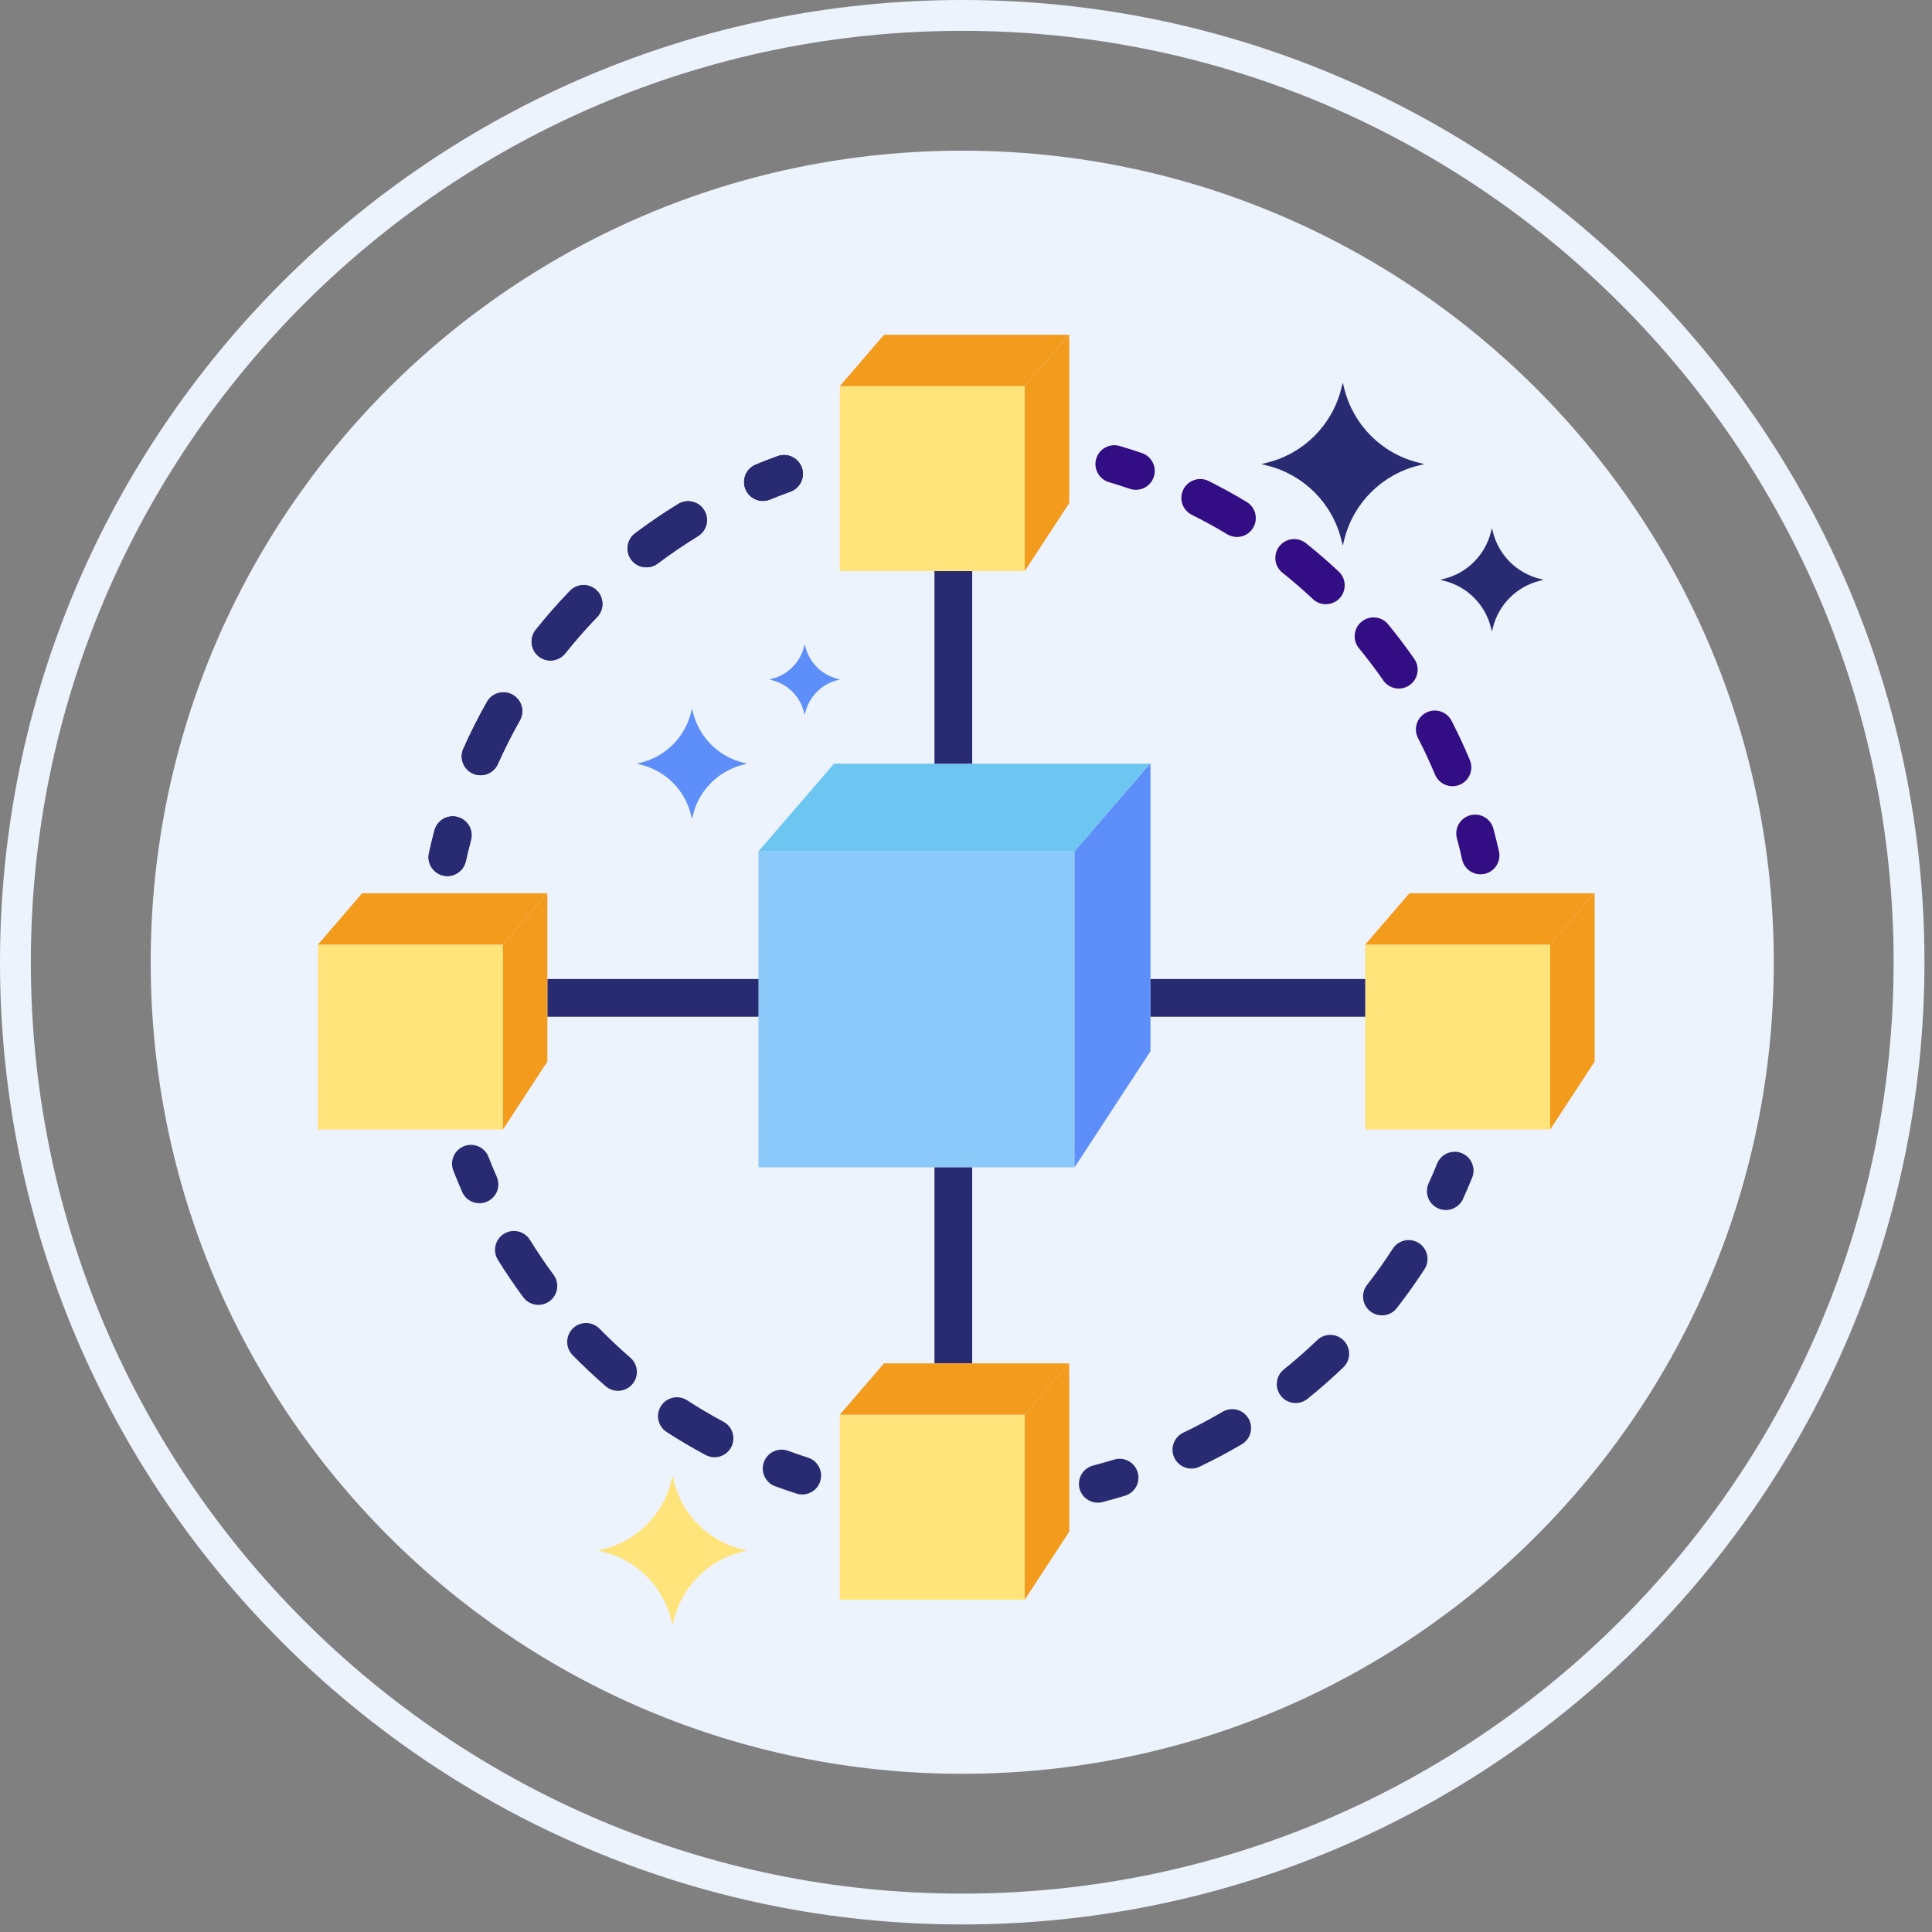 <?xml version="1.0" encoding="UTF-8"?>
<svg width="80px" height="80px" viewBox="0 0 80 80" version="1.1" xmlns="http://www.w3.org/2000/svg" xmlns:xlink="http://www.w3.org/1999/xlink">
    <rect x="0" y="0" width="80" height="80" fill="#808080" stroke="none"/>
    <!-- Generator: Sketch 55.2 (78181) - https://sketchapp.com -->
    <title>icon2</title>
    <desc>Created with Sketch.</desc>
    <g id="页面1" stroke="none" stroke-width="1" fill="none" fill-rule="evenodd">
        <g id="首页" transform="translate(-1000, -685)" fill-rule="nonzero">
            <g id="icon2" transform="translate(1000, 685)">
                <path d="M39.845,6.239 C21.285,6.239 6.24,21.285 6.24,39.844 C6.24,58.403 21.285,73.449 39.845,73.449 C58.403,73.449 73.449,58.403 73.449,39.844 C73.449,21.285 58.403,6.239 39.845,6.239 Z" id="路径" fill="#EDF3FC"></path>
                <path d="M39.845,0 C17.874,0 0,17.874 0,39.844 C0,61.814 17.874,79.688 39.845,79.688 C61.814,79.688 79.688,61.814 79.688,39.844 C79.688,17.874 61.814,0 39.845,0 Z M39.845,78.411 C18.578,78.411 1.277,61.11 1.277,39.844 C1.277,18.578 18.578,1.277 39.845,1.277 C61.11,1.277 78.411,18.578 78.411,39.844 C78.411,61.11 61.11,78.411 39.845,78.411 Z" id="形状" fill="#EDF3FC"></path>
                <path d="M47.288,18.762 C46.981,18.657 46.673,18.559 46.362,18.467 C46.164,18.408 45.95,18.431 45.768,18.53 C45.586,18.629 45.45,18.796 45.392,18.995 C45.333,19.194 45.356,19.408 45.455,19.59 C45.554,19.772 45.721,19.907 45.92,19.965 C46.208,20.051 46.498,20.143 46.781,20.24 C47.189,20.38 47.633,20.163 47.773,19.755 C47.913,19.346 47.696,18.902 47.288,18.762 L47.288,18.762 Z M54.077,22.493 C53.74,22.224 53.248,22.279 52.979,22.616 C52.71,22.953 52.765,23.445 53.102,23.714 C53.538,24.062 53.96,24.427 54.367,24.809 C54.511,24.944 54.702,25.02 54.901,25.02 C55.221,25.02 55.51,24.824 55.627,24.526 C55.745,24.227 55.669,23.887 55.435,23.668 C54.998,23.259 54.545,22.867 54.077,22.493 Z M51.622,20.784 C51.109,20.475 50.584,20.186 50.048,19.918 C49.662,19.726 49.193,19.882 49,20.269 C48.807,20.655 48.964,21.124 49.35,21.317 C49.849,21.566 50.338,21.834 50.815,22.122 C50.993,22.229 51.206,22.261 51.407,22.212 C51.608,22.162 51.781,22.034 51.888,21.857 C51.995,21.679 52.027,21.466 51.977,21.265 C51.927,21.064 51.8,20.891 51.622,20.784 Z M60.864,31.473 C60.633,30.92 60.38,30.378 60.106,29.845 C59.908,29.462 59.437,29.311 59.053,29.509 C58.67,29.707 58.519,30.178 58.717,30.562 C58.972,31.055 59.209,31.565 59.423,32.076 C59.531,32.334 59.768,32.514 60.045,32.549 C60.322,32.585 60.597,32.47 60.766,32.247 C60.935,32.025 60.972,31.73 60.864,31.473 L60.864,31.473 Z M58.562,27.283 C58.22,26.792 57.859,26.314 57.479,25.851 C57.205,25.518 56.713,25.469 56.38,25.743 C56.046,26.016 55.997,26.509 56.271,26.842 C56.625,27.273 56.961,27.718 57.28,28.176 C57.398,28.346 57.579,28.462 57.783,28.499 C57.987,28.536 58.197,28.489 58.367,28.371 C58.721,28.124 58.809,27.637 58.562,27.283 L58.562,27.283 Z M62.069,35.251 C61.998,34.935 61.92,34.621 61.836,34.308 C61.763,34.038 61.552,33.828 61.282,33.757 C61.013,33.685 60.725,33.763 60.528,33.96 C60.331,34.158 60.255,34.446 60.328,34.716 C60.406,35.004 60.478,35.299 60.544,35.593 C60.639,36.014 61.056,36.279 61.477,36.184 C61.898,36.09 62.163,35.672 62.069,35.251 L62.069,35.251 Z M18.948,33.829 C18.531,33.718 18.103,33.966 17.992,34.382 C17.909,34.693 17.832,35.01 17.762,35.326 C17.702,35.599 17.792,35.883 17.998,36.071 C18.204,36.26 18.495,36.324 18.761,36.239 C19.027,36.155 19.228,35.935 19.288,35.663 C19.353,35.369 19.425,35.073 19.502,34.785 C19.555,34.584 19.527,34.371 19.423,34.192 C19.319,34.013 19.148,33.882 18.948,33.829 L18.948,33.829 Z M21.23,28.769 C21.05,28.666 20.836,28.64 20.636,28.695 C20.437,28.751 20.267,28.883 20.165,29.063 C19.81,29.69 19.485,30.333 19.192,30.991 C19.073,31.246 19.101,31.546 19.265,31.775 C19.43,32.004 19.705,32.127 19.985,32.096 C20.265,32.066 20.507,31.887 20.618,31.628 C20.892,31.016 21.194,30.417 21.525,29.833 C21.737,29.458 21.605,28.981 21.23,28.769 L21.23,28.769 Z M23.605,24.463 C23.104,24.981 22.629,25.522 22.18,26.085 C21.914,26.422 21.97,26.911 22.305,27.179 C22.641,27.447 23.13,27.394 23.4,27.06 C23.819,26.535 24.262,26.031 24.728,25.549 C25.026,25.239 25.017,24.745 24.708,24.446 C24.398,24.147 23.905,24.155 23.605,24.463 L23.605,24.463 Z M29.158,21.127 C28.933,20.759 28.452,20.644 28.084,20.869 C27.47,21.245 26.875,21.65 26.299,22.083 C26.074,22.25 25.956,22.525 25.989,22.803 C26.022,23.081 26.202,23.32 26.46,23.43 C26.718,23.539 27.015,23.502 27.238,23.332 C27.774,22.929 28.329,22.552 28.901,22.201 C29.077,22.093 29.204,21.919 29.252,21.717 C29.3,21.516 29.267,21.303 29.158,21.127 L29.158,21.127 Z M33.2,19.357 C33.053,18.951 32.606,18.741 32.2,18.888 C31.895,18.998 31.593,19.115 31.294,19.238 C30.949,19.38 30.753,19.746 30.825,20.112 C30.897,20.478 31.218,20.742 31.591,20.742 C31.69,20.742 31.791,20.723 31.888,20.683 C32.167,20.568 32.448,20.46 32.731,20.357 C32.926,20.287 33.085,20.142 33.173,19.954 C33.261,19.766 33.271,19.552 33.2,19.357 L33.2,19.357 Z" id="形状" fill="#330D84"></path>
                <path d="M18.948,33.829 C18.531,33.718 18.103,33.966 17.992,34.382 C17.909,34.693 17.832,35.01 17.762,35.326 C17.702,35.599 17.792,35.883 17.998,36.071 C18.204,36.26 18.495,36.324 18.761,36.239 C19.027,36.155 19.228,35.935 19.288,35.663 C19.353,35.369 19.425,35.073 19.502,34.785 C19.555,34.584 19.527,34.371 19.423,34.192 C19.319,34.013 19.148,33.882 18.948,33.829 L18.948,33.829 Z M21.23,28.769 C21.05,28.666 20.836,28.64 20.636,28.695 C20.437,28.751 20.267,28.883 20.165,29.063 C19.81,29.69 19.485,30.333 19.192,30.991 C19.073,31.246 19.101,31.546 19.265,31.775 C19.43,32.004 19.705,32.127 19.985,32.096 C20.265,32.066 20.507,31.887 20.618,31.628 C20.892,31.016 21.194,30.417 21.525,29.833 C21.737,29.458 21.605,28.981 21.23,28.769 L21.23,28.769 Z M23.605,24.463 C23.104,24.981 22.629,25.522 22.18,26.085 C21.914,26.422 21.97,26.911 22.305,27.179 C22.641,27.447 23.13,27.394 23.4,27.06 C23.819,26.535 24.262,26.031 24.728,25.549 C25.026,25.239 25.017,24.745 24.708,24.446 C24.398,24.147 23.905,24.155 23.605,24.463 L23.605,24.463 Z M29.158,21.127 C28.933,20.759 28.452,20.644 28.084,20.869 C27.47,21.245 26.875,21.65 26.299,22.083 C26.074,22.25 25.956,22.525 25.989,22.803 C26.022,23.081 26.202,23.32 26.46,23.43 C26.718,23.539 27.015,23.502 27.238,23.332 C27.774,22.929 28.329,22.552 28.901,22.201 C29.077,22.093 29.204,21.919 29.252,21.717 C29.3,21.516 29.267,21.303 29.158,21.127 L29.158,21.127 Z M33.2,19.357 C33.053,18.951 32.606,18.741 32.2,18.888 C31.895,18.998 31.593,19.115 31.294,19.238 C30.949,19.38 30.753,19.746 30.825,20.112 C30.897,20.478 31.218,20.742 31.591,20.742 C31.69,20.742 31.791,20.723 31.888,20.683 C32.167,20.568 32.448,20.46 32.731,20.357 C32.926,20.287 33.085,20.142 33.173,19.954 C33.261,19.766 33.271,19.552 33.2,19.357 L33.2,19.357 Z M33.481,60.365 C33.194,60.273 32.909,60.175 32.626,60.071 C32.223,59.929 31.781,60.137 31.633,60.538 C31.485,60.939 31.687,61.385 32.086,61.538 C32.39,61.649 32.696,61.755 33.005,61.853 C33.411,61.969 33.835,61.741 33.963,61.339 C34.092,60.938 33.878,60.506 33.481,60.365 L33.481,60.365 Z M21.938,51.331 C21.707,50.972 21.232,50.864 20.869,51.088 C20.506,51.312 20.39,51.786 20.608,52.153 C20.939,52.688 21.292,53.209 21.666,53.715 C21.813,53.915 22.047,54.032 22.295,54.032 C22.59,54.032 22.859,53.865 22.992,53.602 C23.125,53.339 23.098,53.023 22.922,52.786 C22.574,52.315 22.246,51.83 21.938,51.331 L21.938,51.331 Z M29.956,58.871 C29.439,58.594 28.935,58.296 28.443,57.977 C28.081,57.751 27.605,57.857 27.373,58.215 C27.141,58.573 27.239,59.051 27.593,59.289 C28.121,59.631 28.663,59.951 29.218,60.249 C29.598,60.452 30.071,60.309 30.275,59.929 C30.479,59.549 30.336,59.075 29.956,58.871 L29.956,58.871 Z M24.822,55.015 C24.519,54.71 24.028,54.706 23.721,55.007 C23.414,55.307 23.407,55.799 23.705,56.108 C24.145,56.557 24.604,56.988 25.08,57.4 C25.221,57.523 25.403,57.591 25.59,57.591 C25.917,57.591 26.209,57.388 26.323,57.082 C26.437,56.777 26.349,56.432 26.102,56.219 C25.659,55.835 25.232,55.433 24.822,55.015 L24.822,55.015 Z M20.574,48.739 C20.452,48.463 20.337,48.185 20.227,47.904 C20.071,47.502 19.618,47.303 19.216,47.459 C18.814,47.616 18.615,48.069 18.771,48.471 C18.889,48.772 19.013,49.071 19.143,49.368 C19.321,49.756 19.777,49.929 20.168,49.757 C20.559,49.586 20.739,49.132 20.574,48.739 L20.574,48.739 Z M60.528,47.749 C60.336,47.671 60.121,47.673 59.93,47.753 C59.739,47.834 59.588,47.987 59.51,48.179 C59.397,48.458 59.278,48.735 59.152,49.009 C58.981,49.4 59.155,49.856 59.543,50.034 C59.931,50.211 60.39,50.044 60.574,49.659 C60.708,49.364 60.836,49.067 60.958,48.767 C61.12,48.367 60.928,47.912 60.528,47.749 L60.528,47.749 Z M50.627,58.458 C50.096,58.77 49.552,59.059 48.997,59.324 C48.607,59.509 48.442,59.976 48.628,60.365 C48.717,60.552 48.876,60.696 49.072,60.765 C49.267,60.835 49.482,60.824 49.669,60.734 C50.266,60.45 50.85,60.14 51.419,59.805 C51.791,59.586 51.915,59.107 51.696,58.735 C51.591,58.557 51.419,58.427 51.219,58.375 C51.018,58.323 50.805,58.353 50.627,58.458 L50.627,58.458 Z M58.754,51.474 C58.58,51.361 58.368,51.322 58.166,51.366 C57.963,51.409 57.786,51.531 57.673,51.705 C57.339,52.222 56.982,52.724 56.603,53.209 C56.342,53.55 56.405,54.037 56.743,54.301 C57.082,54.565 57.569,54.506 57.836,54.17 C58.242,53.648 58.625,53.109 58.985,52.555 C59.098,52.381 59.137,52.169 59.093,51.966 C59.05,51.764 58.928,51.587 58.754,51.474 L58.754,51.474 Z M54.543,55.492 C54.098,55.918 53.636,56.324 53.156,56.71 C52.824,56.982 52.773,57.47 53.042,57.805 C53.31,58.139 53.799,58.194 54.135,57.928 C54.65,57.514 55.147,57.077 55.624,56.62 C55.936,56.321 55.946,55.827 55.648,55.515 C55.349,55.204 54.854,55.193 54.543,55.492 L54.543,55.492 Z M47.106,60.957 C46.98,60.544 46.543,60.313 46.13,60.439 C45.842,60.527 45.552,60.61 45.261,60.685 C44.99,60.756 44.778,60.965 44.704,61.234 C44.63,61.503 44.705,61.791 44.901,61.99 C45.097,62.189 45.384,62.268 45.654,62.198 C45.967,62.116 46.281,62.027 46.589,61.933 C46.787,61.872 46.953,61.735 47.05,61.552 C47.147,61.369 47.167,61.155 47.106,60.957 L47.106,60.957 Z" id="形状" fill="#282B71"></path>
                <polygon id="路径" fill="#FFE37B" points="56.531 39.112 64.191 39.112 64.191 46.771 56.531 46.771"></polygon>
                <polygon id="路径" fill="#F29B1D" points="66.021 36.987 64.191 39.112 64.191 46.771 66.031 43.957 66.031 36.987"></polygon>
                <polygon id="路径" fill="#F29B1D" points="58.361 36.987 56.531 39.112 64.191 39.112 66.021 36.987"></polygon>
                <polygon id="路径" fill="#8AC9F9" points="31.408 35.251 44.495 35.251 44.495 48.338 31.408 48.338"></polygon>
                <polygon id="路径" fill="#5D8EF9" points="47.62 31.622 44.495 35.251 44.495 48.338 47.639 43.53 47.639 31.622"></polygon>
                <polygon id="路径" fill="#6DC5F2" points="34.534 31.622 31.408 35.251 44.495 35.251 47.62 31.622"></polygon>
                <path d="M22.665,40.539 L31.408,40.539 L31.408,42.102 L22.665,42.102 L22.665,40.539 Z M38.694,23.648 L40.257,23.648 L40.257,31.622 L38.694,31.622 L38.694,23.648 Z M38.694,48.338 L40.257,48.338 L40.257,56.455 L38.694,56.455 L38.694,48.338 Z M47.639,40.539 L56.531,40.539 L56.531,42.102 L47.639,42.102 L47.639,40.539 Z" id="形状" fill="#282B71"></path>
                <polygon id="路径" fill="#FFE37B" points="34.774 15.989 42.433 15.989 42.433 23.648 34.774 23.648"></polygon>
                <polygon id="路径" fill="#F29B1D" points="44.264 13.864 42.433 15.989 42.433 23.648 44.274 20.834 44.274 13.864"></polygon>
                <polygon id="路径" fill="#F29B1D" points="36.604 13.864 34.774 15.989 42.433 15.989 44.264 13.864"></polygon>
                <polygon id="路径" fill="#FFE37B" points="34.774 58.579 42.433 58.579 42.433 66.239 34.774 66.239"></polygon>
                <polygon id="路径" fill="#F29B1D" points="44.264 56.455 42.433 58.579 42.433 66.239 44.274 63.425 44.274 56.455"></polygon>
                <polygon id="路径" fill="#F29B1D" points="36.604 56.455 34.774 58.579 42.433 58.579 44.264 56.455"></polygon>
                <polygon id="路径" fill="#FFE37B" points="13.165 39.112 20.825 39.112 20.825 46.771 13.165 46.771"></polygon>
                <polygon id="路径" fill="#F29B1D" points="22.655 36.987 20.825 39.112 20.825 46.771 22.665 43.957 22.665 36.987"></polygon>
                <polygon id="路径" fill="#F29B1D" points="14.995 36.987 13.165 39.112 20.825 39.112 22.655 36.987"></polygon>
                <path d="M58.719,19.153 C57.216,18.776 56.042,17.602 55.665,16.099 L55.601,15.842 L55.537,16.099 C55.16,17.602 53.986,18.776 52.483,19.153 L52.227,19.217 L52.483,19.281 C53.986,19.658 55.16,20.832 55.537,22.335 L55.601,22.591 L55.665,22.335 C56.042,20.832 57.215,19.658 58.719,19.281 L58.976,19.217 L58.719,19.153 L58.719,19.153 Z M63.756,23.967 C62.802,23.727 62.057,22.983 61.818,22.029 L61.777,21.867 L61.737,22.029 C61.497,22.983 60.752,23.728 59.798,23.967 L59.636,24.007 L59.798,24.049 C60.752,24.287 61.498,25.032 61.737,25.986 L61.777,26.149 L61.818,25.986 C62.057,25.032 62.802,24.288 63.756,24.049 L63.918,24.007 L63.756,23.967 L63.756,23.967 Z" id="形状" fill="#282B71"></path>
                <path d="M30.704,64.146 C29.328,63.801 28.253,62.726 27.909,61.35 L27.849,61.116 L27.79,61.35 C27.446,62.727 26.37,63.802 24.994,64.146 L24.759,64.205 L24.994,64.264 C26.37,64.608 27.446,65.683 27.79,67.06 L27.849,67.295 L27.909,67.06 C28.253,65.683 29.327,64.608 30.704,64.264 L30.94,64.205 L30.704,64.146 L30.704,64.146 Z" id="路径" fill="#FFE37B"></path>
                <path d="M30.766,31.578 C29.748,31.323 28.953,30.528 28.698,29.511 L28.656,29.337 L28.611,29.511 C28.357,30.528 27.562,31.323 26.544,31.578 L26.371,31.621 L26.544,31.665 C27.562,31.92 28.357,32.714 28.611,33.732 L28.656,33.906 L28.698,33.732 C28.953,32.715 29.748,31.92 30.766,31.665 L30.939,31.621 L30.766,31.578 L30.766,31.578 Z M34.676,28.107 C34.023,27.943 33.512,27.432 33.348,26.779 L33.321,26.668 L33.292,26.779 C33.129,27.433 32.618,27.943 31.964,28.107 L31.853,28.135 L31.964,28.164 C32.618,28.327 33.128,28.837 33.292,29.491 L33.321,29.603 L33.348,29.491 C33.512,28.838 34.023,28.328 34.676,28.164 L34.788,28.135 L34.676,28.107 L34.676,28.107 Z" id="形状" fill="#5D8EF9"></path>
            </g>
        </g>
    </g>
</svg>